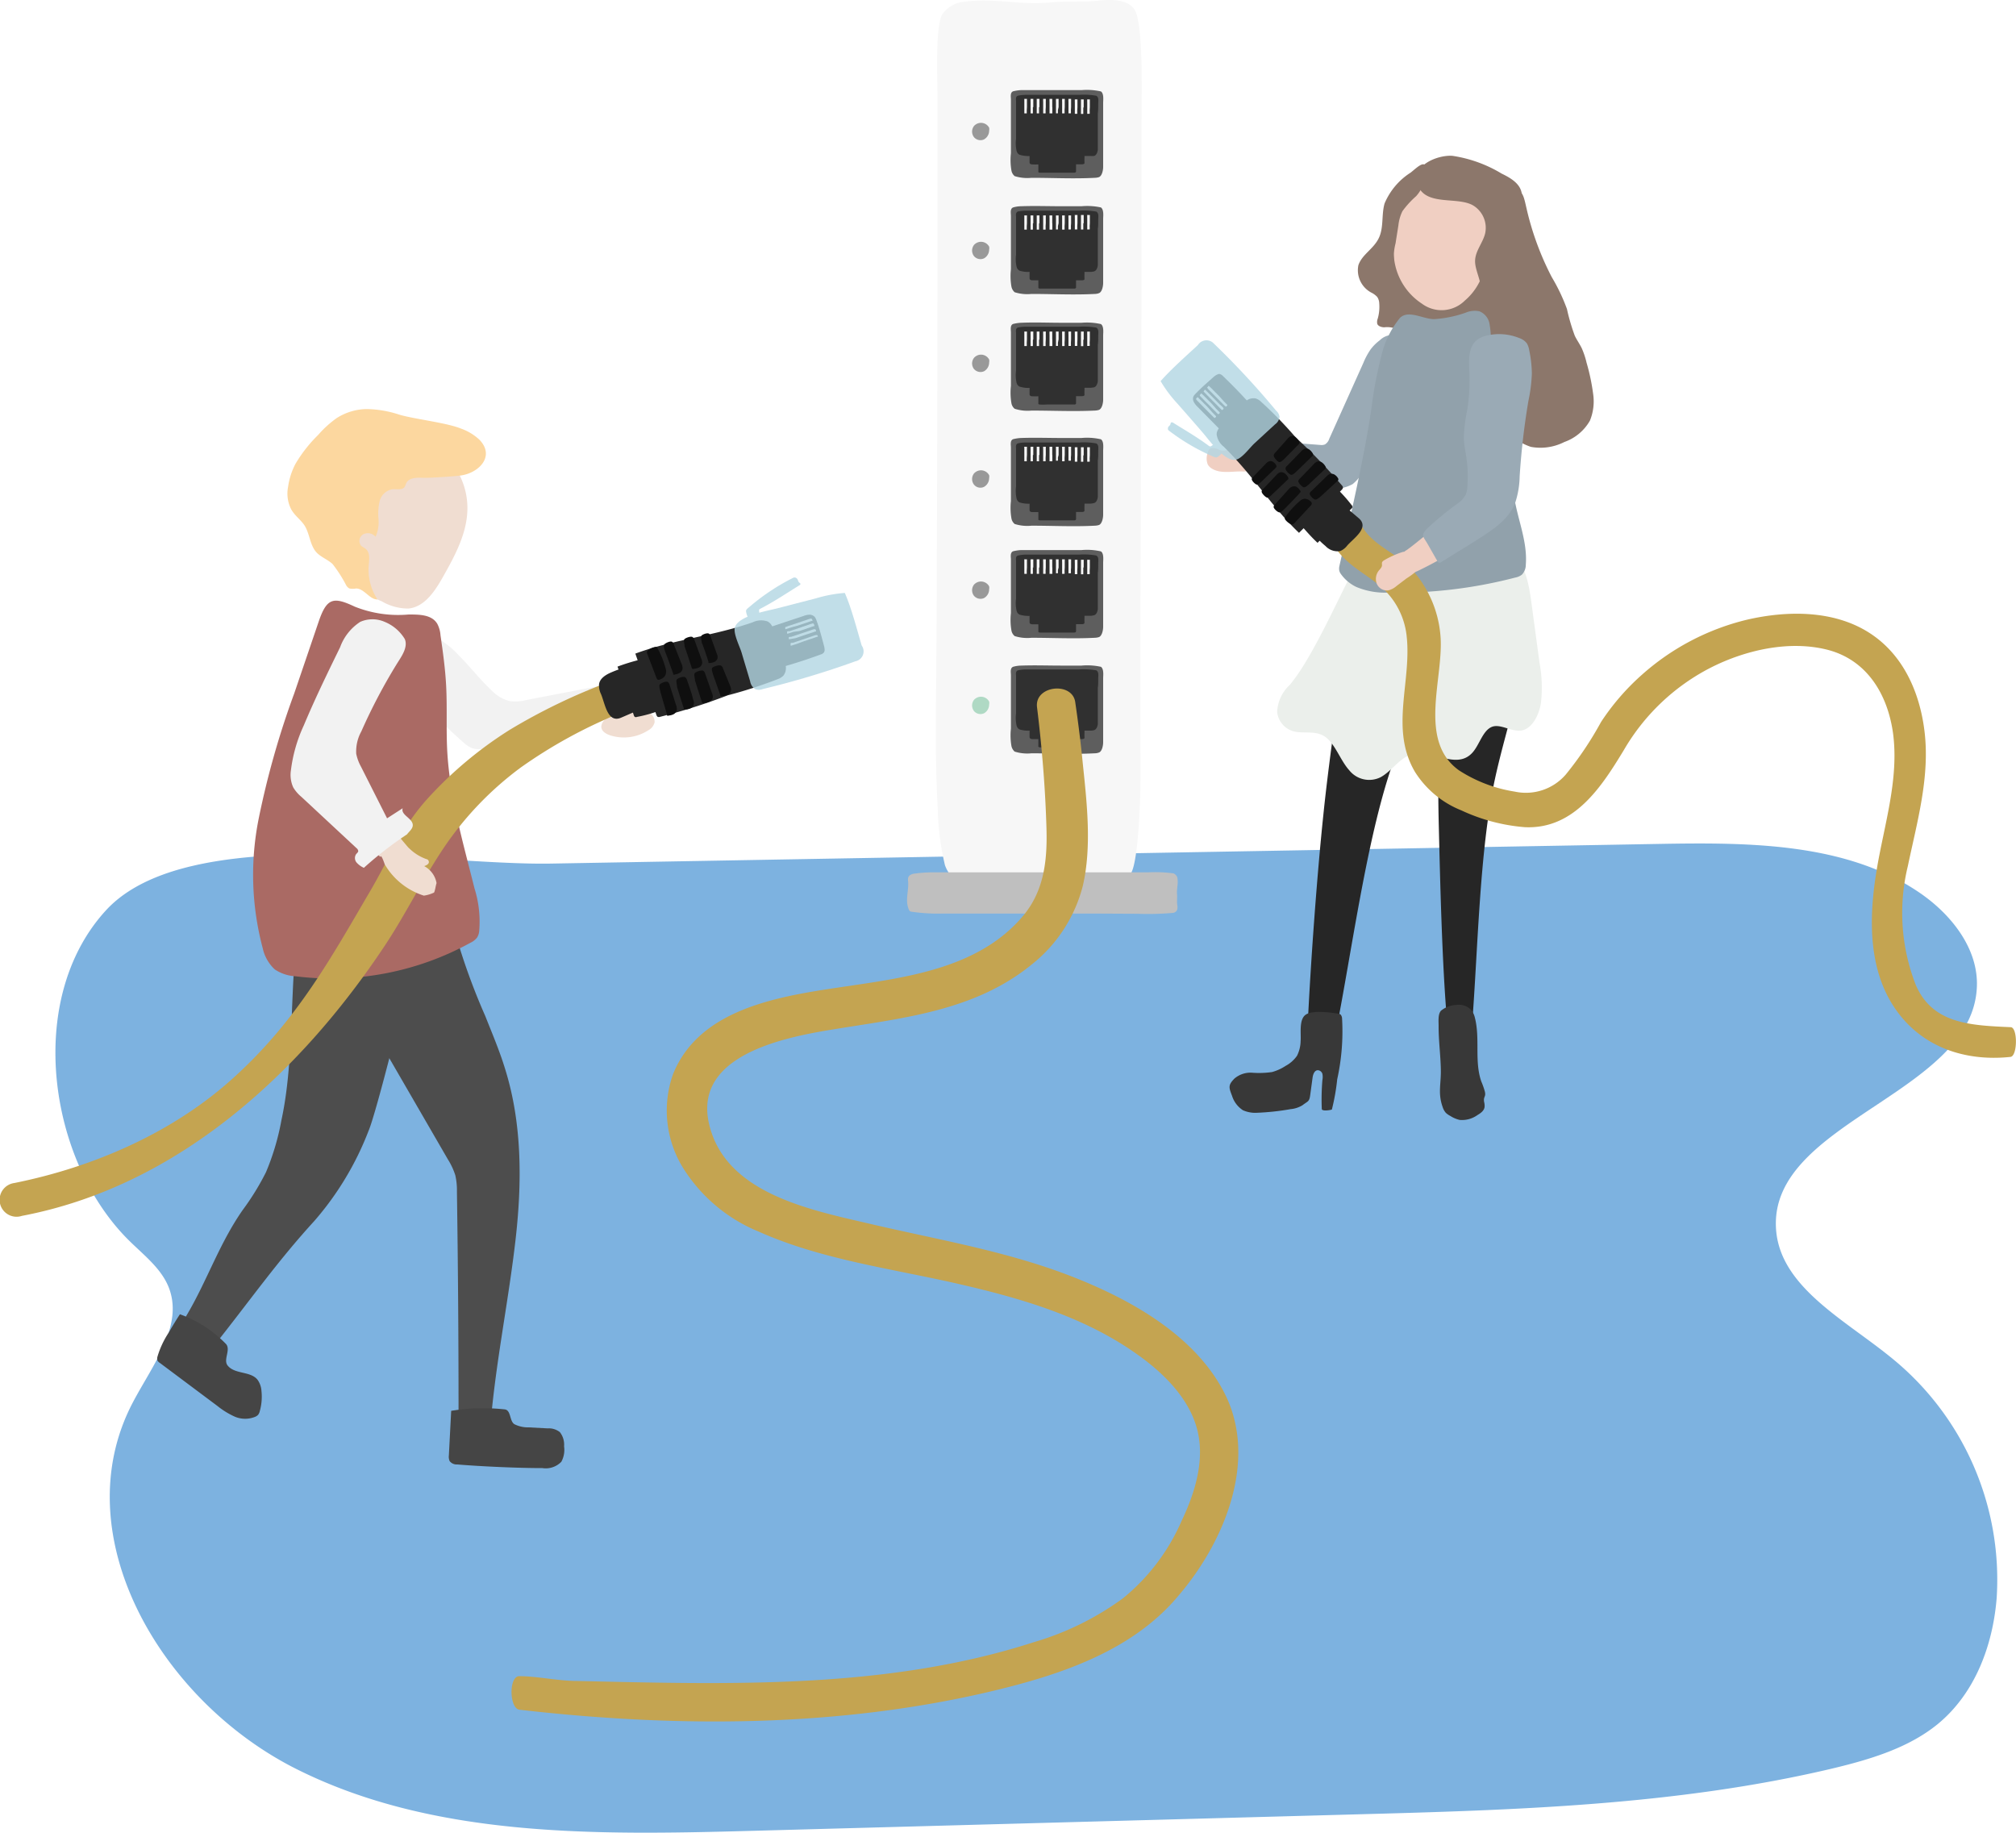 <svg xmlns="http://www.w3.org/2000/svg" viewBox="0 0 200 181.84"><defs><style>.cls-1{fill:#72acdd;opacity:0.92;}.cls-2{fill:#8c776b;}.cls-3{fill:#f0cfc2;}.cls-4{fill:#9aaab5;}.cls-5{fill:#262626;}.cls-6{fill:#383838;}.cls-7{fill:#ebefeb;}.cls-8{fill:#91a1ab;}.cls-9{fill:#f7f7f7;}.cls-10{fill:#5e5e5e;}.cls-11{fill:#303030;}.cls-12{fill:#bfbfbf;}.cls-13{fill:#f0ddd1;}.cls-14{fill:#999;}.cls-15{fill:#afd9c4;}.cls-16{fill:#c4a451;}.cls-17{fill:#4d4d4d;}.cls-18{fill:#454545;}.cls-19{fill:#f2f2f2;}.cls-20{fill:#aa6a64;}.cls-21{fill:#0f0f0f;}.cls-22{opacity:0.81;}.cls-23{fill:#b3d6e3;}.cls-24{fill:#fcd79f;}</style></defs><g id="object"><path class="cls-1" d="M635.62,551.42c8.9-.16,18.5-.13,25.76,4.77,3.24,2.18,5.93,5.6,5.79,9.37-.37,10.67-20.56,13.37-19.93,24,.33,5.74,6.72,9,11.34,12.75a28.31,28.31,0,0,1,10.55,23.95c-.38,4.63-2.11,9.37-5.79,12.43-2.92,2.41-6.75,3.55-10.5,4.45-15.49,3.67-31.6,4.13-47.56,4.56l-59.78,1.63c-15.34.42-31.48.67-45.05-6.14s-23.07-23.28-16.24-36.33c1.94-3.71,5.13-7.66,3.55-11.52-.73-1.78-2.35-3.06-3.75-4.42-8.16-7.88-10.57-24.08-2.44-32.92s32.46-4.42,44.17-4.63Z" transform="translate(-471.05 -467.7)"/><path class="cls-2" d="M625,495.2a18.58,18.58,0,0,1,1.5,3.15,19.85,19.85,0,0,0,.78,2.66c.21.44.5.83.71,1.28a8.2,8.2,0,0,1,.46,1.4,20.45,20.45,0,0,1,.65,3.09,5.05,5.05,0,0,1-.32,2.65,4.73,4.73,0,0,1-2.54,2.12,5.22,5.22,0,0,1-3.32.48,5.86,5.86,0,0,1-2.2-1.34,55.83,55.83,0,0,1-4.24-4.19,32.81,32.81,0,0,1-2.72-3.16c-.86-1.19-1.57-2.5-2.37-3.73-1.17-1.79-2.6-3.54-2.88-5.74a8.49,8.49,0,0,1,2.54-6.62,7.21,7.21,0,0,1,3.73-2.29,7.4,7.4,0,0,1,2.61.07,15.41,15.41,0,0,1,3.48,1.08c1.3.57,1.29.83,1.63,2.3A28.47,28.47,0,0,0,625,495.2Z" transform="translate(-471.05 -467.7)"/><path class="cls-3" d="M618.82,489.59a4.86,4.86,0,0,0-9.68-.37,4,4,0,0,0,.13,1.2v.3a12.85,12.85,0,0,0,.09,2.7,6.19,6.19,0,0,0,2.76,4.41,3.27,3.27,0,0,0,4.25-.31c2.14-1.82,2.43-4.68,2.39-7.38A4.87,4.87,0,0,0,618.82,489.59Z" transform="translate(-471.05 -467.7)"/><path class="cls-2" d="M611,484.82a6.71,6.71,0,0,0-2.59,3.06c-.33,1.14-.06,2.43-.6,3.49s-1.64,1.58-2,2.64a2.51,2.51,0,0,0,1.27,2.71,2,2,0,0,1,.6.44,1.21,1.21,0,0,1,.2.64,4.27,4.27,0,0,1-.15,1.51.88.88,0,0,0-.06.42c0,.3.41.44.71.44a2.46,2.46,0,0,1,.9.06,1.83,1.83,0,0,1,.48.36c.54.5,1.42.87,2,.38a1.27,1.27,0,0,0,.28-1.27,4.88,4.88,0,0,0-.65-1.21,20,20,0,0,1-1.26-2.43,5.45,5.45,0,0,1-.63-4.23c.09-.6.19-1.19.28-1.78a4.25,4.25,0,0,1,.4-1.4,9.07,9.07,0,0,1,1.36-1.49,4,4,0,0,0,1-2.34C612.63,483.28,611.69,484.27,611,484.82Z" transform="translate(-471.05 -467.7)"/><path class="cls-2" d="M617.21,488.09a2.6,2.6,0,0,1,1.18,2.75c-.22.93-.95,1.71-1,2.67s.64,2,.55,3a4.45,4.45,0,0,1-1,2,6.1,6.1,0,0,1,1.22.21,1.48,1.48,0,0,1,.4-.35c.46-.27,1.06-.2,1.54-.44,1.43-.73.56-3.21,1.73-4.32.29-.28.7-.43,1-.73a2.23,2.23,0,0,0,.07-2.4,6.44,6.44,0,0,1-.88-2.37,9.51,9.51,0,0,0,0-1.19c-.13-1-1.11-1.57-2-2a13.17,13.17,0,0,0-4.87-1.76c-1.5-.12-4.27,1-3.41,3S615.67,487.17,617.21,488.09Z" transform="translate(-471.05 -467.7)"/><path class="cls-3" d="M607.92,510.73c-.71,1.62-1.46,3.4-3,4.23a5.82,5.82,0,0,1-2.94.55,36.13,36.13,0,0,1-5.28-.58,3.76,3.76,0,0,1-2-.71,1.45,1.45,0,0,1-.26-2l7.64,0a1.52,1.52,0,0,0,.7-.12,1.6,1.6,0,0,0,.56-.67,45.51,45.51,0,0,0,2.86-6.28,9.74,9.74,0,0,1,1.12-2.4,2.63,2.63,0,0,1,2.18-1.2C613.72,501.85,608.59,509.21,607.92,510.73Z" transform="translate(-471.05 -467.7)"/><path class="cls-3" d="M593.27,512.2a.42.42,0,0,0-.27,0,1.65,1.65,0,0,0-.25.15,1,1,0,0,1-.87-.09c-.28-.11-.65-.19-.85,0a.71.71,0,0,0-.16.34,1.6,1.6,0,0,0,0,1.18,1.15,1.15,0,0,0,.43.42c.86.52,2,.24,3,.27a1.24,1.24,0,0,0,.54-.06,1.17,1.17,0,0,0,.32-1.44C594.81,512.43,593.83,512.36,593.27,512.2Z" transform="translate(-471.05 -467.7)"/><path class="cls-4" d="M596.8,515a1.06,1.06,0,0,0,.16.44.89.89,0,0,0,.63.25c1.75.22,3.5.37,5.25.46a3.82,3.82,0,0,0,2.41-.43,4.25,4.25,0,0,0,1.08-1.36l1.6-2.7a27.16,27.16,0,0,0,2.26-4.43,9.21,9.21,0,0,0,.53-4.89,2,2,0,0,0-.63-1.22,1.87,1.87,0,0,0-2.16.34,4.46,4.46,0,0,0-.92.92,7.06,7.06,0,0,0-.71,1.33l-3.38,7.52a1,1,0,0,1-.43.56.93.93,0,0,1-.47.05c-1.61-.12-3.23-.26-4.84-.35-.87-.06-.81.27-.73,1.08S596.66,514.22,596.8,515Z" transform="translate(-471.05 -467.7)"/><path class="cls-5" d="M614,531.87a51.8,51.8,0,0,0-.27,5.57c0,1.91,0,3.83,0,5.74s0,4.09.05,6.14c.14,5.75.33,14.1.84,19.83a7.35,7.35,0,0,0,2.47.18c.57-7.21.73-17.15,2.24-24.22,1.22-5.7,3.38-11.2,3.36-17a7.6,7.6,0,0,0-1.47-5.07c-.88-1-2.66-2-3.92-1.08s-1.52,2.69-1.9,3.89A31.34,31.34,0,0,0,614,531.87Z" transform="translate(-471.05 -467.7)"/><path class="cls-5" d="M605.06,526.7c-.44,1.91-.87,7.29-1.14,9.24s-.54,4-.8,6-.55,4.3-.77,6.45c-.64,6.06-1.27,14.76-1.56,20.84a9.57,9.57,0,0,0,2.86.47c1.47-7.5,2.87-17.88,5.19-25.13,1.87-5.85,4.14-11.4,4.91-17.53a8.94,8.94,0,0,0-1.12-5.42c-.68-1.15-2.16-2.36-3.43-1.58-1.11.68-1.58-.77-2.09.44A37.85,37.85,0,0,0,605.06,526.7Z" transform="translate(-471.05 -467.7)"/><path class="cls-6" d="M603.79,568.25a.68.68,0,0,1,.25.09.61.61,0,0,1,.15.37,22.14,22.14,0,0,1-.48,6.06,21.2,21.2,0,0,1-.53,3c-.22.08-1,.18-1-.06a22.88,22.88,0,0,1,.06-2.87,1.55,1.55,0,0,0,0-.61.5.5,0,0,0-.45-.36c-.35,0-.49.44-.53.78l-.23,1.69c-.09.67-.22.58-.76,1a2.71,2.71,0,0,1-1.18.39,24.63,24.63,0,0,1-3.31.36,3,3,0,0,1-1.42-.25,2.63,2.63,0,0,1-1.08-1.42c-.32-.84-.41-1.06.22-1.71a2.45,2.45,0,0,1,1.81-.59,9,9,0,0,0,1.94-.07,4.77,4.77,0,0,0,1.34-.61,3.27,3.27,0,0,0,1.13-1,3.4,3.4,0,0,0,.36-1.48c.06-.72-.19-2.14.52-2.61S603.1,568.16,603.79,568.25Z" transform="translate(-471.05 -467.7)"/><path class="cls-6" d="M615.56,567.39a1.67,1.67,0,0,1,1.5.57,2,2,0,0,1,.31.71c.53,2.07-.07,4.32.64,6.33a7.55,7.55,0,0,1,.35,1c.12.53-.16.46-.08,1a1.53,1.53,0,0,1,.05.52c-.05.37-.39.61-.71.8a2.63,2.63,0,0,1-1.76.48,2.87,2.87,0,0,1-.92-.39,2,2,0,0,1-.45-.31,1.57,1.57,0,0,1-.32-.58c-.49-1.38-.15-2.26-.18-3.73s-.23-2.89-.22-4.33c0-.44-.08-1.13.23-1.49A2.58,2.58,0,0,1,615.56,567.39Z" transform="translate(-471.05 -467.7)"/><path class="cls-7" d="M599,535.65a3.89,3.89,0,0,0-1.25,2.67,2.24,2.24,0,0,0,2,2c.91.11,1.87-.1,2.7.43,1.05.69,1.55,2.37,2.46,3.37a2.53,2.53,0,0,0,3.09.69c1-.53,1.82-1.77,2.87-2.2,2-.83,4.58,1.59,6.25-.24.69-.76,1-2.11,1.86-2.53s2,.49,3,.33,1.72-1.4,1.94-2.72a13.52,13.52,0,0,0-.14-4l-.84-6.22c-.24-1.72-.64-3.73-1.85-4.31a2.76,2.76,0,0,0-2.29.27,37.38,37.38,0,0,1-6.64,2.49c-1.38.31-2-1.8-3.38-2.05-1.56-.28-2.36-1.53-3.36.4C603.65,527.39,601.22,533,599,535.65Z" transform="translate(-471.05 -467.7)"/><path class="cls-8" d="M608.09,503a41.68,41.68,0,0,0-1,5.33c-.61,4-1.49,8-2.38,12-.26,1.18-.52,2.36-.79,3.55a1.13,1.13,0,0,0,0,.45,1,1,0,0,0,.18.35,4,4,0,0,0,1.51,1.25,7.42,7.42,0,0,0,3.14.56A46.38,46.38,0,0,0,621.36,525a1.56,1.56,0,0,0,.67-.29,1.43,1.43,0,0,0,.39-1c.18-2.31-.83-4.52-1.17-6.8-.25-1.67-.15-3.38-.37-5-.19-1.43-.62-2.81-.8-4.24-.13-1-.15-2-.34-3s-.66-2.16-.77-3.28a10.71,10.71,0,0,0-.16-1.61,1.63,1.63,0,0,0-1-1.2,2.28,2.28,0,0,0-1.36.14,11.63,11.63,0,0,1-3.12.64c-1.11,0-2.53-.95-3.39-.13A9.31,9.31,0,0,0,608.09,503Z" transform="translate(-471.05 -467.7)"/><path class="cls-9" d="M584.29,480.62c0-3,.2-9.27-.49-11.53-.56-1.86-3.46-1.34-4.25-1.28-1.43.09-2.85,0-4.28.13-3.21.31-5.78-.54-9,0a3.06,3.06,0,0,0-1.75,1.19c-.68,1.3-.47,5.82-.47,8.33,0,18.9,0,34.4-.09,53.3-.05,7.74-.17,11.81.12,17.15a26.65,26.65,0,0,0,.71,5.6c.73,2.12,2.7,1.78,3.69,1.73,4.68-.26,9.2,1.09,13.86-.24a1.32,1.32,0,0,0,.95-.74c.71-1.36.92-7.44.91-10.07-.06-20.59.09-31.24.09-50.5C584.3,489.3,584.29,486.91,584.29,480.62Z" transform="translate(-471.05 -467.7)"/><path class="cls-10" d="M580.49,489.43c0-.3.09-.92-.22-1.15a6.39,6.39,0,0,0-1.93-.12h-1.93c-1.45,0-2.62-.05-4.07,0a3,3,0,0,0-.79.12c-.31.13-.21.58-.21.83,0,1.88,0,3.43,0,5.31a6.18,6.18,0,0,0,.05,1.71,1,1,0,0,0,.32.56,4.14,4.14,0,0,0,1.67.17c2.12,0,4.16.11,6.27,0a1.22,1.22,0,0,0,.43-.08c.32-.13.41-.74.41-1,0-2,0-3.11,0-5Z" transform="translate(-471.05 -467.7)"/><path class="cls-11" d="M580,489.49c0-.21.09-.64-.19-.8a7.37,7.37,0,0,0-1.72-.09h-1.72c-1.29,0-2.33,0-3.62,0a5.13,5.13,0,0,0-.71.08c-.27.1-.19.41-.19.58,0,1.32,0,2.39,0,3.71a3.44,3.44,0,0,0,.05,1.19.6.6,0,0,0,.29.39,2.78,2.78,0,0,0,1,.12c0,.2,0,.29,0,.58,0,.12,0,.13.06.19a.36.36,0,0,0,.19.07l.62,0c0,.18,0,.28,0,.56,0,.09,0,.13,0,.19a.24.24,0,0,0,.13.07c.14,0,.5,0,.69,0,.87,0,1.71,0,2.57,0h.18c.13,0,.17-.08.17-.11,0-.23,0-.35,0-.57v-.14h.59c.19,0,.25-.08.25-.11a5.33,5.33,0,0,1,0-.57v-.16l.57,0a1.27,1.27,0,0,0,.39-.05c.28-.09.37-.52.36-.7,0-1.43,0-2.17,0-3.51C580,490.1,580,489.93,580,489.49Z" transform="translate(-471.05 -467.7)"/><path class="cls-9" d="M572.93,489.84c0-.23,0-.41,0-.64v-.13s0,0,0,0h-.2s0,0-.06,0a.11.11,0,0,0,0,0v.27c0,.33,0,.65,0,1v.07s0,.07,0,.07h.24s0,0,0,0,0-.25,0-.31Z" transform="translate(-471.05 -467.7)"/><path class="cls-9" d="M573.56,489.84v-.77s0,0,0,0h-.2s-.05,0-.07,0l0,0a2.35,2.35,0,0,0,0,.27c0,.33,0,.65,0,1v.07s0,.07,0,.07h.23s0,0,0,0v-.61Z" transform="translate(-471.05 -467.7)"/><path class="cls-9" d="M574.17,489.84v-.77s0,0,0,0h-.2s-.05,0-.07,0l0,0v.27c0,.33,0,.65,0,1v.07s0,.07,0,.07h.23s0,0,0,0v-.61Z" transform="translate(-471.05 -467.7)"/><path class="cls-9" d="M574.8,489.84v-.64a.57.57,0,0,0,0-.13s0,0,0,0h-.2s0,0-.06,0a.06.06,0,0,0,0,0,2.35,2.35,0,0,0,0,.27v1s0,.05,0,.07,0,.07,0,.07h.24s0,0,0,0a3,3,0,0,0,0-.31Z" transform="translate(-471.05 -467.7)"/><path class="cls-9" d="M575.44,489.84v-.77s0,0,0,0h-.2s-.05,0-.07,0,0,0,0,0a2.35,2.35,0,0,0,0,.27c0,.33,0,.65,0,1v.07s0,.07,0,.07h.23s0,0,.05,0v-.61Z" transform="translate(-471.05 -467.7)"/><path class="cls-9" d="M576.07,489.84v-.64s0-.1,0-.13,0,0,0,0h-.2s0,0-.06,0a.06.06,0,0,0,0,0,2.35,2.35,0,0,0,0,.27v1.05s0,.07,0,.07H576s0,0,0,0a3,3,0,0,0,0-.31Z" transform="translate(-471.05 -467.7)"/><path class="cls-9" d="M576.68,489.84v-.64a.57.57,0,0,0,0-.13s0,0,0,0h-.2s0,0-.06,0a.06.06,0,0,0,0,0,2.35,2.35,0,0,0,0,.27v1a.15.15,0,0,0,0,.07s0,.07,0,.07h.24s0,0,0,0a3,3,0,0,0,0-.31Z" transform="translate(-471.05 -467.7)"/><path class="cls-9" d="M577.31,489.84c0-.23,0-.41,0-.64,0,0,0-.1,0-.13s0,0,0,0h-.2s0,0-.06,0a.06.06,0,0,0,0,0,2.35,2.35,0,0,0,0,.27v1.05s0,.07,0,.07h.24s0,0,0,0a3,3,0,0,0,0-.31Z" transform="translate(-471.05 -467.7)"/><path class="cls-9" d="M577.94,489.84c0-.23,0-.41,0-.64,0,0,0-.1,0-.12s0-.05,0-.05h-.2s0,0-.06,0,0,0,0,.05a2.09,2.09,0,0,0,0,.26v1.05s0,.07,0,.07h.24s0,0,0,0a2.91,2.91,0,0,0,0-.3Z" transform="translate(-471.05 -467.7)"/><path class="cls-9" d="M578.56,489.84v-.76c0-.05,0-.05,0-.05h-.2s-.05,0-.07,0l0,.05v.26c0,.33,0,.65,0,1v.06s0,.07,0,.07h.23s0,0,0,0v-.61Z" transform="translate(-471.05 -467.7)"/><path class="cls-9" d="M579.17,489.84c0-.23,0-.41,0-.64v-.12c0-.05,0-.05,0-.05h-.2s0,0-.06,0,0,0,0,.05a2.09,2.09,0,0,0,0,.26v1.05s0,.07,0,.07h.24s0,0,0,0a1.5,1.5,0,0,0,0-.3Z" transform="translate(-471.05 -467.7)"/><path class="cls-10" d="M580.49,477.92c0-.3.09-.93-.22-1.15a6.38,6.38,0,0,0-1.93-.13h-1.93c-1.45,0-2.62,0-4.07,0a4.07,4.07,0,0,0-.79.12c-.31.13-.21.58-.21.83,0,1.89,0,3.43,0,5.32a6.11,6.11,0,0,0,.05,1.7.94.94,0,0,0,.32.56,4.14,4.14,0,0,0,1.67.17c2.12,0,4.16.11,6.27,0a1.49,1.49,0,0,0,.43-.07c.32-.14.41-.74.41-1,0-2.05,0-3.11,0-5Z" transform="translate(-471.05 -467.7)"/><path class="cls-11" d="M580,478c0-.21.09-.65-.19-.8a6.86,6.86,0,0,0-1.72-.09h-1.72c-1.29,0-2.33,0-3.62,0a4,4,0,0,0-.71.08c-.27.09-.19.4-.19.58,0,1.31,0,2.39,0,3.7a3.44,3.44,0,0,0,.05,1.19.58.58,0,0,0,.29.39,3,3,0,0,0,1,.13c0,.2,0,.29,0,.58,0,.11,0,.13.06.19a.3.3,0,0,0,.19.06,5.27,5.27,0,0,0,.62,0c0,.19,0,.28,0,.56,0,.09,0,.14,0,.2a.19.19,0,0,0,.13.06c.14,0,.5,0,.69,0h2.75c.13,0,.17-.09.17-.11,0-.24,0-.36,0-.57V484h.59c.19,0,.25-.08.25-.11a5.15,5.15,0,0,1,0-.57v-.15h0l.57,0a2.44,2.44,0,0,0,.39,0c.28-.1.37-.52.36-.7,0-1.44,0-2.18,0-3.51C580,478.58,580,478.42,580,478Z" transform="translate(-471.05 -467.7)"/><path class="cls-9" d="M572.93,478.32c0-.22,0-.41,0-.64v-.12c0-.05,0-.05,0-.05h-.2s0,0-.06,0a.11.11,0,0,0,0,.05v.26c0,.33,0,.66,0,1v.06c0,.06,0,.07,0,.07h.24s0,0,0,0,0-.25,0-.3Z" transform="translate(-471.05 -467.7)"/><path class="cls-9" d="M573.56,478.32v-.76c0-.05,0-.05,0-.05h-.2s-.05,0-.07,0,0,0,0,.05a2.09,2.09,0,0,0,0,.26c0,.33,0,.66,0,1v.06c0,.06,0,.07,0,.07h.23s0,0,0,0v-.61Z" transform="translate(-471.05 -467.7)"/><path class="cls-9" d="M574.17,478.32v-.76c0-.05,0-.05,0-.05h-.2s-.05,0-.07,0,0,0,0,.05v.26c0,.33,0,.66,0,1v.06c0,.06,0,.07,0,.07h.23s0,0,0,0v-.61Z" transform="translate(-471.05 -467.7)"/><path class="cls-9" d="M574.8,478.32v-.64a.49.49,0,0,0,0-.12c0-.05,0-.05,0-.05h-.2s0,0-.06,0a.06.06,0,0,0,0,.05,2.09,2.09,0,0,0,0,.26v1s0,0,0,.06,0,.07,0,.07h.24s0,0,0,0a2.91,2.91,0,0,0,0-.3Z" transform="translate(-471.05 -467.7)"/><path class="cls-9" d="M575.44,478.32v-.76c0-.05,0-.05,0-.05h-.2s-.05,0-.07,0,0,0,0,.05a2.09,2.09,0,0,0,0,.26c0,.33,0,.66,0,1v.06c0,.06,0,.07,0,.07h.23s0,0,.05,0v-.61Z" transform="translate(-471.05 -467.7)"/><path class="cls-9" d="M576.07,478.32v-.64s0-.1,0-.12,0-.05,0-.05h-.2s0,0-.06,0a.06.06,0,0,0,0,.05,2.09,2.09,0,0,0,0,.26v1.05c0,.06,0,.07,0,.07H576s0,0,0,0a2.91,2.91,0,0,0,0-.3Z" transform="translate(-471.05 -467.7)"/><path class="cls-9" d="M576.68,478.32v-.64a.49.49,0,0,0,0-.12c0-.05,0-.05,0-.05h-.2s0,0-.06,0a.06.06,0,0,0,0,.05,2.09,2.09,0,0,0,0,.26v1a.13.13,0,0,0,0,.06c0,.06,0,.07,0,.07h.24s0,0,0,0a2.91,2.91,0,0,0,0-.3Z" transform="translate(-471.05 -467.7)"/><path class="cls-9" d="M577.31,478.32c0-.22,0-.41,0-.64,0,0,0-.1,0-.12s0-.05,0-.05h-.2s0,0-.06,0a.06.06,0,0,0,0,.05,2.09,2.09,0,0,0,0,.26v1.05c0,.06,0,.07,0,.07h.24s0,0,0,0a2.91,2.91,0,0,0,0-.3Z" transform="translate(-471.05 -467.7)"/><path class="cls-9" d="M577.94,478.33c0-.23,0-.41,0-.64,0,0,0-.1,0-.13s0,0,0,0h-.2s0,0-.06,0a.06.06,0,0,0,0,.05,2.09,2.09,0,0,0,0,.26v1.06c0,.05,0,.06,0,.06h.24s0,0,0,0a2.81,2.81,0,0,0,0-.3Z" transform="translate(-471.05 -467.7)"/><path class="cls-9" d="M578.56,478.33v-.77c0-.05,0,0,0,0h-.2s-.05,0-.07,0,0,0,0,.05v.26c0,.34,0,.66,0,1v.07c0,.05,0,.06,0,.06h.23s0,0,0,0v-.6Z" transform="translate(-471.05 -467.7)"/><path class="cls-9" d="M579.17,478.33c0-.23,0-.41,0-.64v-.13c0-.05,0,0,0,0h-.2s0,0-.06,0a.06.06,0,0,0,0,.05,2.09,2.09,0,0,0,0,.26v1.06c0,.05,0,.06,0,.06h.24s0,0,0,0a1.5,1.5,0,0,0,0-.3Z" transform="translate(-471.05 -467.7)"/><path class="cls-10" d="M580.49,501c0-.3.09-.92-.22-1.15a6.38,6.38,0,0,0-1.93-.13c-.64,0-1.29,0-1.93,0-1.45,0-2.62-.06-4.07,0a4.07,4.07,0,0,0-.79.12c-.31.13-.21.58-.21.83,0,1.89,0,3.43,0,5.32a6.2,6.2,0,0,0,.05,1.71.92.92,0,0,0,.32.55,4.14,4.14,0,0,0,1.67.18c2.12,0,4.16.1,6.27,0a1.49,1.49,0,0,0,.43-.07c.32-.14.41-.74.41-1,0-2.06,0-3.12,0-5Z" transform="translate(-471.05 -467.7)"/><path class="cls-11" d="M580,501c0-.21.09-.64-.19-.8a7.37,7.37,0,0,0-1.72-.09h-1.72c-1.29,0-2.33,0-3.62,0a4,4,0,0,0-.71.08c-.27.09-.19.4-.19.58,0,1.31,0,2.39,0,3.7a3.51,3.51,0,0,0,.05,1.2.58.58,0,0,0,.29.38,2.75,2.75,0,0,0,1,.13c0,.2,0,.29,0,.58,0,.11,0,.13.06.19a.3.3,0,0,0,.19.06,5.27,5.27,0,0,0,.62,0c0,.19,0,.29,0,.57,0,.08,0,.13,0,.19a.19.19,0,0,0,.13.06,5,5,0,0,0,.69,0h2.75c.13,0,.17-.08.17-.11,0-.23,0-.35,0-.57v-.15h.59c.19,0,.25-.08.25-.11a5.33,5.33,0,0,1,0-.57v-.15h0l.57,0a2.44,2.44,0,0,0,.39-.05c.28-.1.37-.52.36-.7,0-1.43,0-2.17,0-3.51C580,501.61,580,501.45,580,501Z" transform="translate(-471.05 -467.7)"/><path class="cls-9" d="M572.93,501.36c0-.23,0-.42,0-.64v-.13s0,0,0,0h-.2s0,0-.06,0a.11.11,0,0,0,0,.05v.26c0,.34,0,.66,0,1v.07c0,.05,0,.06,0,.06h.24s0,0,0,0a3,3,0,0,0,0-.3Z" transform="translate(-471.05 -467.7)"/><path class="cls-9" d="M573.56,501.36v-.77s0,0,0,0h-.2s-.05,0-.07,0l0,.05a2.09,2.09,0,0,0,0,.26c0,.34,0,.66,0,1v.07c0,.05,0,.06,0,.06h.23s0,0,0,0v-.6Z" transform="translate(-471.05 -467.7)"/><path class="cls-9" d="M574.17,501.36v-.77s0,0,0,0h-.2s-.05,0-.07,0l0,.05v.26c0,.34,0,.66,0,1v.07c0,.05,0,.06,0,.06h.23s0,0,0,0v-.6Z" transform="translate(-471.05 -467.7)"/><path class="cls-9" d="M574.8,501.36v-.64a.53.53,0,0,0,0-.13s0,0,0,0h-.2s0,0-.06,0a.06.06,0,0,0,0,.05,2.09,2.09,0,0,0,0,.26v1s0,.05,0,.07,0,.06,0,.06h.24s0,0,0,0a2.81,2.81,0,0,0,0-.3Z" transform="translate(-471.05 -467.7)"/><path class="cls-9" d="M575.44,501.36v-.77s0,0,0,0h-.2s-.05,0-.07,0,0,0,0,.05a2.09,2.09,0,0,0,0,.26c0,.34,0,.66,0,1v.07c0,.05,0,.06,0,.06h.23s0,0,.05,0v-.6Z" transform="translate(-471.05 -467.7)"/><path class="cls-9" d="M576.07,501.36v-.64s0-.11,0-.13,0,0,0,0h-.2s0,0-.06,0a.06.06,0,0,0,0,.05,2.09,2.09,0,0,0,0,.26v1.06c0,.05,0,.06,0,.06H576s0,0,0,0a2.81,2.81,0,0,0,0-.3Z" transform="translate(-471.05 -467.7)"/><path class="cls-9" d="M576.68,501.36v-.64a.53.53,0,0,0,0-.13s0,0,0,0h-.2s0,0-.06,0a.06.06,0,0,0,0,.05,2.09,2.09,0,0,0,0,.26v1a.17.17,0,0,0,0,.07c0,.05,0,.06,0,.06h.24s0,0,0,0a2.81,2.81,0,0,0,0-.3Z" transform="translate(-471.05 -467.7)"/><path class="cls-9" d="M577.31,501.36c0-.23,0-.42,0-.64,0,0,0-.11,0-.13s0,0,0,0h-.2s0,0-.06,0a.06.06,0,0,0,0,.05,2.09,2.09,0,0,0,0,.26v1.06c0,.05,0,.06,0,.06h.24s0,0,0,0a2.81,2.81,0,0,0,0-.3Z" transform="translate(-471.05 -467.7)"/><path class="cls-9" d="M577.94,501.36c0-.23,0-.41,0-.64,0,0,0-.1,0-.13s0,0,0,0h-.2s0,0-.06,0a.06.06,0,0,0,0,.05,2.35,2.35,0,0,0,0,.27v1.05c0,.05,0,.06,0,.06h.24s0,0,0,0a2.81,2.81,0,0,0,0-.3Z" transform="translate(-471.05 -467.7)"/><path class="cls-9" d="M578.56,501.36v-.77s0,0,0,0h-.2s-.05,0-.07,0l0,.05v.27c0,.33,0,.65,0,1v.07c0,.05,0,.06,0,.06h.23s0,0,0,0v-.6Z" transform="translate(-471.05 -467.7)"/><path class="cls-9" d="M579.17,501.36c0-.23,0-.41,0-.64v-.13s0,0,0,0h-.2s0,0-.06,0a.06.06,0,0,0,0,.05,2.35,2.35,0,0,0,0,.27v1.05c0,.05,0,.06,0,.06h.24s0,0,0,0a1.5,1.5,0,0,0,0-.3Z" transform="translate(-471.05 -467.7)"/><path class="cls-10" d="M580.49,512.43c0-.31.09-.93-.22-1.15a6.08,6.08,0,0,0-1.93-.13h-1.93c-1.45,0-2.62-.05-4.07,0a4.07,4.07,0,0,0-.79.12c-.31.13-.21.58-.21.83,0,1.88,0,3.43,0,5.31a6.16,6.16,0,0,0,.05,1.71.94.94,0,0,0,.32.56,4.14,4.14,0,0,0,1.67.17c2.12,0,4.16.11,6.27,0a1.49,1.49,0,0,0,.43-.07c.32-.14.41-.75.41-1,0-2,0-3.11,0-5Z" transform="translate(-471.05 -467.7)"/><path class="cls-11" d="M580,512.49c0-.21.09-.65-.19-.8a6.86,6.86,0,0,0-1.72-.09h-1.72c-1.29,0-2.33,0-3.62,0a3.22,3.22,0,0,0-.71.08c-.27.09-.19.4-.19.58,0,1.31,0,2.39,0,3.7a3.44,3.44,0,0,0,.05,1.19.58.58,0,0,0,.29.39,3,3,0,0,0,1,.13c0,.2,0,.29,0,.57,0,.12,0,.14.06.2a.3.3,0,0,0,.19.06l.62,0c0,.18,0,.28,0,.56,0,.09,0,.14,0,.2a.19.19,0,0,0,.13.06c.14,0,.5,0,.69,0h2.75c.13,0,.17-.09.17-.12,0-.23,0-.35,0-.56v-.15h.59c.19,0,.25-.09.25-.12a5.06,5.06,0,0,1,0-.56v-.15h0l.57,0a1.67,1.67,0,0,0,.39-.06c.28-.09.37-.51.36-.7,0-1.43,0-2.17,0-3.51C580,513.09,580,512.92,580,512.49Z" transform="translate(-471.05 -467.7)"/><path class="cls-9" d="M572.93,512.83c0-.23,0-.41,0-.64v-.12c0-.05,0-.05,0-.05h-.2s0,0-.06,0,0,0,0,.05v.26c0,.33,0,.65,0,1v.06c0,.05,0,.07,0,.07h.24s0,0,0,0,0-.25,0-.3Z" transform="translate(-471.05 -467.7)"/><path class="cls-9" d="M573.56,512.83v-.76c0-.05,0-.05,0-.05h-.2s-.05,0-.07,0l0,.05a2.09,2.09,0,0,0,0,.26c0,.33,0,.65,0,1v.06c0,.05,0,.07,0,.07h.23s0,0,0,0v-.61Z" transform="translate(-471.05 -467.7)"/><path class="cls-9" d="M574.17,512.83v-.76c0-.05,0-.05,0-.05h-.2s-.05,0-.07,0l0,.05v.26c0,.33,0,.65,0,1v.06c0,.05,0,.07,0,.07h.23s0,0,0,0v-.61Z" transform="translate(-471.05 -467.7)"/><path class="cls-9" d="M574.8,512.83v-.64a.49.49,0,0,0,0-.12c0-.05,0-.05,0-.05h-.2s0,0-.06,0,0,0,0,.05a2.09,2.09,0,0,0,0,.26v1s0,0,0,.06,0,.07,0,.07h.24s0,0,0,0a2.91,2.91,0,0,0,0-.3Z" transform="translate(-471.05 -467.7)"/><path class="cls-9" d="M575.44,512.83v-.76c0-.05,0-.05,0-.05h-.2s-.05,0-.07,0,0,0,0,.05a2.09,2.09,0,0,0,0,.26c0,.33,0,.65,0,1v.06c0,.05,0,.07,0,.07h.23s0,0,.05,0v-.61Z" transform="translate(-471.05 -467.7)"/><path class="cls-9" d="M576.07,512.83v-.64s0-.1,0-.12,0-.05,0-.05h-.2s0,0-.06,0,0,0,0,.05a2.09,2.09,0,0,0,0,.26v1c0,.05,0,.07,0,.07H576s0,0,0,0a2.91,2.91,0,0,0,0-.3Z" transform="translate(-471.05 -467.7)"/><path class="cls-9" d="M576.68,512.83v-.64a.49.49,0,0,0,0-.12c0-.05,0-.05,0-.05h-.2s0,0-.06,0,0,0,0,.05a2.09,2.09,0,0,0,0,.26v1a.13.13,0,0,0,0,.06c0,.05,0,.07,0,.07h.24s0,0,0,0a2.91,2.91,0,0,0,0-.3Z" transform="translate(-471.05 -467.7)"/><path class="cls-9" d="M577.31,512.83c0-.23,0-.41,0-.64,0,0,0-.1,0-.12s0-.05,0-.05h-.2s0,0-.06,0,0,0,0,.05a2.09,2.09,0,0,0,0,.26v1c0,.05,0,.07,0,.07h.24s0,0,0,0a2.91,2.91,0,0,0,0-.3Z" transform="translate(-471.05 -467.7)"/><path class="cls-9" d="M577.94,512.84c0-.23,0-.42,0-.64,0,0,0-.11,0-.13s0,0,0,0h-.2s0,0-.06,0a.06.06,0,0,0,0,.05,2.09,2.09,0,0,0,0,.26v1.06c0,.05,0,.06,0,.06h.24s0,0,0,0a2.81,2.81,0,0,0,0-.3Z" transform="translate(-471.05 -467.7)"/><path class="cls-9" d="M578.56,512.84v-.77c0-.05,0,0,0,0h-.2s-.05,0-.07,0l0,.05v.26c0,.34,0,.66,0,1v.07c0,.05,0,.06,0,.06h.23s0,0,0,0v-.6Z" transform="translate(-471.05 -467.7)"/><path class="cls-9" d="M579.17,512.84c0-.23,0-.42,0-.64v-.13c0-.05,0,0,0,0h-.2s0,0-.06,0a.06.06,0,0,0,0,.05,2.09,2.09,0,0,0,0,.26v1.06c0,.05,0,.06,0,.06h.24s0,0,0,0a1.5,1.5,0,0,0,0-.3Z" transform="translate(-471.05 -467.7)"/><path class="cls-10" d="M580.49,523.55c0-.31.09-.93-.22-1.15a6.08,6.08,0,0,0-1.93-.13h-1.93c-1.45,0-2.62,0-4.07,0a4.07,4.07,0,0,0-.79.12c-.31.13-.21.58-.21.83,0,1.88,0,3.43,0,5.31a6.16,6.16,0,0,0,.05,1.71.94.94,0,0,0,.32.56,4.14,4.14,0,0,0,1.67.17c2.12,0,4.16.11,6.27,0a1.49,1.49,0,0,0,.43-.07c.32-.14.41-.75.41-1,0-2,0-3.11,0-5Z" transform="translate(-471.05 -467.7)"/><path class="cls-11" d="M580,523.61c0-.21.09-.65-.19-.8a6.86,6.86,0,0,0-1.72-.09h-1.72c-1.29,0-2.33,0-3.62,0a3.93,3.93,0,0,0-.71.09c-.27.09-.19.4-.19.58,0,1.31,0,2.39,0,3.7a3.44,3.44,0,0,0,.05,1.19.58.58,0,0,0,.29.39,3,3,0,0,0,1,.13c0,.2,0,.29,0,.57,0,.12,0,.14.06.2a.3.3,0,0,0,.19.06l.62,0c0,.18,0,.28,0,.56,0,.09,0,.14,0,.2a.26.26,0,0,0,.13.06c.14,0,.5,0,.69,0h2.75c.13,0,.17-.09.17-.12,0-.23,0-.35,0-.56v-.15h.59c.19,0,.25-.09.25-.12a5.06,5.06,0,0,1,0-.56v-.15h0l.57,0a1.67,1.67,0,0,0,.39-.06c.28-.09.37-.51.36-.7,0-1.43,0-2.17,0-3.51C580,524.21,580,524,580,523.61Z" transform="translate(-471.05 -467.7)"/><path class="cls-9" d="M572.93,524c0-.23,0-.41,0-.64v-.12c0-.05,0-.05,0-.05h-.2s0,0-.06,0,0,0,0,.05v.26c0,.33,0,.65,0,1v.06c0,.05,0,.07,0,.07h.24s0,0,0,0,0-.25,0-.3Z" transform="translate(-471.05 -467.7)"/><path class="cls-9" d="M573.56,524v-.76c0-.05,0-.05,0-.05h-.2s-.05,0-.07,0l0,.05a2.09,2.09,0,0,0,0,.26c0,.33,0,.65,0,1v.06c0,.05,0,.07,0,.07h.23s0,0,0,0V524Z" transform="translate(-471.05 -467.7)"/><path class="cls-9" d="M574.17,524v-.76c0-.05,0-.05,0-.05h-.2s-.05,0-.07,0l0,.05v.26c0,.33,0,.65,0,1v.06c0,.05,0,.07,0,.07h.23s0,0,0,0V524Z" transform="translate(-471.05 -467.7)"/><path class="cls-9" d="M574.8,524v-.64a.49.49,0,0,0,0-.12c0-.05,0-.05,0-.05h-.2s0,0-.06,0,0,0,0,.05a2.09,2.09,0,0,0,0,.26v1s0,0,0,.06,0,.07,0,.07h.24s0,0,0,0a2.91,2.91,0,0,0,0-.3Z" transform="translate(-471.05 -467.7)"/><path class="cls-9" d="M575.44,524v-.76c0-.05,0-.05,0-.05h-.2s-.05,0-.07,0,0,0,0,.05a2.09,2.09,0,0,0,0,.26c0,.33,0,.65,0,1v.06c0,.05,0,.07,0,.07h.23s0,0,.05,0V524Z" transform="translate(-471.05 -467.7)"/><path class="cls-9" d="M576.07,524v-.64s0-.1,0-.12,0-.05,0-.05h-.2s0,0-.06,0,0,0,0,.05a2.09,2.09,0,0,0,0,.26v1c0,.05,0,.07,0,.07H576s0,0,0,0a2.91,2.91,0,0,0,0-.3Z" transform="translate(-471.05 -467.7)"/><path class="cls-9" d="M576.68,524v-.64a.49.49,0,0,0,0-.12c0-.05,0-.05,0-.05h-.2s0,0-.06,0,0,0,0,.05a2.09,2.09,0,0,0,0,.26v1a.13.13,0,0,0,0,.06c0,.05,0,.07,0,.07h.24s0,0,0,0a2.91,2.91,0,0,0,0-.3Z" transform="translate(-471.05 -467.7)"/><path class="cls-9" d="M577.31,524c0-.23,0-.41,0-.64,0,0,0-.1,0-.12s0-.05,0-.05h-.2s0,0-.06,0,0,0,0,.05a2.09,2.09,0,0,0,0,.26v1c0,.05,0,.07,0,.07h.24s0,0,0,0a2.91,2.91,0,0,0,0-.3Z" transform="translate(-471.05 -467.7)"/><path class="cls-9" d="M577.94,524c0-.23,0-.42,0-.64,0,0,0-.11,0-.13s0,0,0,0h-.2s0,0-.06,0a.06.06,0,0,0,0,.05,2.09,2.09,0,0,0,0,.26v1.06c0,.05,0,.06,0,.06h.24s0,0,0,0a2.81,2.81,0,0,0,0-.3Z" transform="translate(-471.05 -467.7)"/><path class="cls-9" d="M578.56,524v-.77c0-.05,0,0,0,0h-.2s-.05,0-.07,0l0,.05v.26c0,.34,0,.66,0,1v.07c0,.05,0,.06,0,.06h.23s0,0,0,0V524Z" transform="translate(-471.05 -467.7)"/><path class="cls-9" d="M579.17,524c0-.23,0-.42,0-.64v-.13c0-.05,0,0,0,0h-.2s0,0-.06,0a.06.06,0,0,0,0,.05,2.09,2.09,0,0,0,0,.26v1.06c0,.05,0,.06,0,.06h.24s0,0,0,0a1.5,1.5,0,0,0,0-.3Z" transform="translate(-471.05 -467.7)"/><path class="cls-10" d="M580.49,535c0-.3.09-.92-.22-1.15a6.39,6.39,0,0,0-1.93-.12h-1.93c-1.45,0-2.62-.05-4.07,0a3,3,0,0,0-.79.12c-.31.13-.21.58-.21.83,0,1.88,0,3.43,0,5.31a6.18,6.18,0,0,0,.05,1.71,1,1,0,0,0,.32.56,4.14,4.14,0,0,0,1.67.17c2.12,0,4.16.11,6.27,0a1.22,1.22,0,0,0,.43-.08c.32-.13.41-.74.41-1,0-2.05,0-3.11,0-5Z" transform="translate(-471.05 -467.7)"/><path class="cls-11" d="M580,535c0-.21.09-.64-.19-.8a7.37,7.37,0,0,0-1.72-.09h-1.72c-1.29,0-2.33,0-3.62,0a3.93,3.93,0,0,0-.71.09c-.27.09-.19.4-.19.57,0,1.32,0,2.39,0,3.71a3.44,3.44,0,0,0,.05,1.19.6.6,0,0,0,.29.39,2.78,2.78,0,0,0,1,.12c0,.2,0,.29,0,.58,0,.12,0,.13.06.19a.36.36,0,0,0,.19.07l.62,0c0,.18,0,.28,0,.56,0,.09,0,.13,0,.19a.24.24,0,0,0,.13.07c.14,0,.5,0,.69,0,.87,0,1.71,0,2.57,0h.18c.13,0,.17-.08.17-.11,0-.23,0-.35,0-.57v-.14h.59c.19,0,.25-.08.25-.11a5.33,5.33,0,0,1,0-.57v-.16l.57,0a1.27,1.27,0,0,0,.39-.05c.28-.09.37-.52.36-.7,0-1.43,0-2.17,0-3.51C580,535.65,580,535.48,580,535Z" transform="translate(-471.05 -467.7)"/><path class="cls-12" d="M583.92,558.35a28.3,28.3,0,0,0,3.52-.09c.57-.12.41-.71.39-.87s0-.58,0-.87c-.09-.65.17-1.17,0-1.82a.67.67,0,0,0-.37-.36,13.77,13.77,0,0,0-2.54-.1c-5.78,0-10.52,0-16.3,0-2.36,0-3.6,0-5.24,0a13.26,13.26,0,0,0-1.71.14c-.65.15-.54.55-.53.76.08,1-.33,1.86.08,2.81a.29.29,0,0,0,.22.19,18.22,18.22,0,0,0,3.08.19c6.29,0,9.55,0,15.44,0Z" transform="translate(-471.05 -467.7)"/><path class="cls-13" d="M535.36,540.15a1.24,1.24,0,0,0,.63-.79,1,1,0,0,0-.51-.93,2.3,2.3,0,0,0-1.1-.24,8.08,8.08,0,0,0-2.08.21c-1.24.28-2.47,1.63-.74,2.24A4.47,4.47,0,0,0,535.36,540.15Z" transform="translate(-471.05 -467.7)"/><path class="cls-14" d="M567.82,480.07a.66.66,0,0,0-.21.23.91.91,0,0,0,.06,1,.84.84,0,0,0,1,.23,1,1,0,0,0,.51-.87.71.71,0,0,0,0-.29A.92.92,0,0,0,567.82,480.07Z" transform="translate(-471.05 -467.7)"/><path class="cls-14" d="M567.82,491.87a.66.66,0,0,0-.21.23.91.91,0,0,0,.06,1,.84.84,0,0,0,1,.23,1,1,0,0,0,.51-.87.71.71,0,0,0,0-.29A.92.92,0,0,0,567.82,491.87Z" transform="translate(-471.05 -467.7)"/><path class="cls-14" d="M567.82,503.07a.66.66,0,0,0-.21.23.91.91,0,0,0,.06,1,.85.85,0,0,0,1,.23,1,1,0,0,0,.51-.88.69.69,0,0,0,0-.28A.91.91,0,0,0,567.82,503.07Z" transform="translate(-471.05 -467.7)"/><path class="cls-14" d="M567.82,514.54a.66.66,0,0,0-.21.23.91.91,0,0,0,.06,1,.82.82,0,0,0,1,.23,1,1,0,0,0,.51-.87.71.71,0,0,0,0-.29A.92.92,0,0,0,567.82,514.54Z" transform="translate(-471.05 -467.7)"/><path class="cls-14" d="M567.82,525.57a.66.66,0,0,0-.21.23.91.91,0,0,0,.06,1,.85.85,0,0,0,1,.23,1,1,0,0,0,.51-.88.69.69,0,0,0,0-.28A.92.92,0,0,0,567.82,525.57Z" transform="translate(-471.05 -467.7)"/><path class="cls-15" d="M567.82,537a.66.66,0,0,0-.21.23.91.91,0,0,0,.06,1,.84.84,0,0,0,1,.23,1,1,0,0,0,.51-.87.71.71,0,0,0,0-.29A.92.92,0,0,0,567.82,537Z" transform="translate(-471.05 -467.7)"/><path class="cls-16" d="M592.63,606.11c-2.94-6-9.68-9.66-15.67-11.94-6.39-2.43-13.18-3.55-19.81-5.11-5.67-1.33-13.83-2.93-15.65-9.45-2-7,6.82-8.89,11.78-9.72,7.09-1.18,14.37-1.8,20.15-6.53a14.54,14.54,0,0,0,5.05-7.81c.88-3.84.41-8.08,0-12-.2-2.07-.46-4.14-.76-6.2s-4.06-1.65-3.79.51c.48,3.91.81,7.86.93,11.8.11,3.24-.17,6.37-2.34,8.93-4.37,5.17-11.51,6.07-17.79,7s-14.26,2.1-16.91,8.67a10.82,10.82,0,0,0,1,9.31,16,16,0,0,0,7.52,6.32c6.18,2.76,13.11,3.65,19.67,5.15,6.34,1.45,12.7,3.29,18,7.12,2.38,1.7,4.73,4,5.66,6.84,1.05,3.19,0,6.65-1.4,9.58a20.28,20.28,0,0,1-5.82,7.68,28.48,28.48,0,0,1-8.84,4.35c-14.52,4.69-30.11,4.19-45.26,3.85-1.92,0-3.85-.46-5.77-.48-1.09,0-1,3.21,0,3.33,15.6,1.79,31.79,1.78,47.12-1.9,6.72-1.62,13.81-4,18.35-9.52C592.48,620.68,595.83,612.67,592.63,606.11Z" transform="translate(-471.05 -467.7)"/><path class="cls-17" d="M519.19,568.49c.7,1.77,1.45,3.52,2,5.35,1.67,5.4,1.65,11.24,1,16.89s-1.78,11.24-2.35,16.9a9.15,9.15,0,0,1-3.3,0q0-10.86-.16-21.73a6.67,6.67,0,0,0-.16-1.61,6.91,6.91,0,0,0-.74-1.58q-5.5-9.5-11-19a23.55,23.55,0,0,1-2.43-5.09,8.08,8.08,0,0,1,.2-5.59,6.39,6.39,0,0,1,7.13-3.32,7.45,7.45,0,0,1,5.76,6.27A64.39,64.39,0,0,0,519.19,568.49Z" transform="translate(-471.05 -467.7)"/><path class="cls-17" d="M492.24,601.26a6.3,6.3,0,0,1-3.69-1.5c2.7-3.85,3.86-8.11,6.56-12a25.45,25.45,0,0,0,2.33-3.78,24.48,24.48,0,0,0,1.53-5.16c1.48-6.8.62-15.05,2.09-21.85a4.34,4.34,0,0,1,.61-1.64c1-1.37,7.06.68,8.79,1a1.69,1.69,0,0,1,1,.46c.27.33.93-.47.89-.05-.34,3.43.25,1.94-.62,7.34-.31,1.91-3.35,14-4.1,15.76a30,30,0,0,1-5.41,9C498.57,592.83,496,596.52,492.24,601.26Z" transform="translate(-471.05 -467.7)"/><path class="cls-18" d="M493.49,601.05c.46.58-.31,1.54.14,2.11.72.91,2.33.53,3,1.46a2.14,2.14,0,0,1,.36,1.08,5.3,5.3,0,0,1-.17,2,.93.93,0,0,1-.16.35.84.84,0,0,1-.29.2,2.64,2.64,0,0,1-2,0,8,8,0,0,1-1.76-1.08l-5.71-4.27a.59.59,0,0,1-.23-.24.67.67,0,0,1,0-.37,8.9,8.9,0,0,1,1.11-2.38c.36-.62.73-1.24,1.12-1.83A12,12,0,0,1,493.49,601.05Z" transform="translate(-471.05 -467.7)"/><path class="cls-18" d="M521.16,607.52c.6.12.43,1.17.93,1.47a3,3,0,0,0,1.42.31l1.87.1a1.77,1.77,0,0,1,1.21.37,2,2,0,0,1,.42,1.41,2.47,2.47,0,0,1-.27,1.53,2.15,2.15,0,0,1-1.88.63c-2.41,0-6-.16-8.44-.36a.89.89,0,0,1-.76-.33,1.05,1.05,0,0,1-.08-.56l.23-4.43A19.66,19.66,0,0,1,521.16,607.52Z" transform="translate(-471.05 -467.7)"/><path class="cls-19" d="M512.52,530.17a9,9,0,0,1,4.05,2.55c1.14,1.14,2.13,2.43,3.31,3.53a3.7,3.7,0,0,0,1.74,1,4.23,4.23,0,0,0,1.62-.1l7.38-1.42a9.82,9.82,0,0,1,3.19-.25l.21,2.41a.42.42,0,0,1,0,.27.44.44,0,0,1-.25.14l-9.41,2.55A31.74,31.74,0,0,1,519,542a2.66,2.66,0,0,1-1.09-.07,2.79,2.79,0,0,1-.83-.53,64,64,0,0,1-7.42-7.75,3,3,0,0,1-.83-1.44C508.51,530.55,511.33,529.88,512.52,530.17Z" transform="translate(-471.05 -467.7)"/><path class="cls-5" d="M546.8,534.36a52.81,52.81,0,0,0,5.66-1.73.63.63,0,0,0,.33-.21.48.48,0,0,0,.07-.23,1.83,1.83,0,0,0-.09-.52c-.22-.82-.43-1.64-.72-2.43a1.13,1.13,0,0,0-.19-.36.74.74,0,0,0-.55-.2,2,2,0,0,0-.58.14l-3.86,1.28a15.63,15.63,0,0,0-1.87.71.38.38,0,0,0-.13.09.56.56,0,0,0,0,.12,2.28,2.28,0,0,0,0,.78c.09.54.2,1.07.32,1.61a2.81,2.81,0,0,0,.25.74c.1.18.33.51.57.5s.24-.12.34-.15A4,4,0,0,1,546.8,534.36Z" transform="translate(-471.05 -467.7)"/><path class="cls-9" d="M550.17,529.77l1.18-.4.23-.08c.09,0,.08,0,.08,0s0-.09-.07-.17,0,0,0-.05l-.1,0c-.1,0-.36.11-.49.15l-1.82.61-.12.05c-.09,0-.12.06-.11.07a.94.94,0,0,1,0,.16l0,0s0,0,.07,0l.56-.18Z" transform="translate(-471.05 -467.7)"/><path class="cls-9" d="M550.35,530.3l1.18-.4.23-.08c.09,0,.08,0,.08-.05s0-.09-.07-.17,0,0,0-.05l-.1,0a4.6,4.6,0,0,0-.49.16l-1.82.61-.12,0c-.1,0-.12.06-.11.07a.85.85,0,0,1,0,.17v0s0,0,.08,0l.56-.18Z" transform="translate(-471.05 -467.7)"/><path class="cls-9" d="M550.52,530.82l1.19-.4.23-.08c.08,0,.07,0,.07-.05a1,1,0,0,0-.07-.17s0,0,0,0l-.1,0c-.1,0-.36.11-.49.15l-1.82.61-.12,0c-.09,0-.11.06-.11.07a.94.94,0,0,1,0,.16l0,0s0,0,.07,0L550,531Z" transform="translate(-471.05 -467.7)"/><path class="cls-9" d="M550.7,531.35l1.18-.4.23-.08c.09,0,.08,0,.08,0s0-.09-.07-.17,0,0,0,0l-.1,0c-.1,0-.36.11-.49.15l-1.82.62-.12,0c-.09,0-.12.06-.11.07a.94.94,0,0,1,0,.16l0,.05s0,0,.07,0l.56-.18Z" transform="translate(-471.05 -467.7)"/><path class="cls-20" d="M511.59,528.66c1.05,0,2.31,0,2.85.94a2.88,2.88,0,0,1,.31,1.12c.24,1.66.47,3.31.56,5,.11,2.1,0,4.21.1,6.31.23,4.69,1.58,9.24,2.71,13.79a11,11,0,0,1,.47,4.24,1.47,1.47,0,0,1-.21.65,1.8,1.8,0,0,1-.65.51,28.67,28.67,0,0,1-17.37,3.33,4.1,4.1,0,0,1-2.05-.68,4.05,4.05,0,0,1-1.2-2.12,28.31,28.31,0,0,1-.4-12.82,84.66,84.66,0,0,1,3.53-12.44l2.43-7.14c.81-2.38,1.49-2.45,3.57-1.47A11.62,11.62,0,0,0,511.59,528.66Z" transform="translate(-471.05 -467.7)"/><path class="cls-13" d="M506.13,525.45a7.86,7.86,0,0,0,2.79,1.9,5.18,5.18,0,0,0,2.65.72c1.6-.16,2.63-1.73,3.42-3.13,1.19-2.11,2.4-4.33,2.43-6.75a7.22,7.22,0,0,0-8.94-7.1c-2.56.62-5.53,2.42-4.89,5.39.29,1.34.78,2.61,1,4C504.9,522.12,505,524.07,506.13,525.45Z" transform="translate(-471.05 -467.7)"/><path class="cls-16" d="M541.86,532.54a58.89,58.89,0,0,0-20.24,7.56A39.15,39.15,0,0,0,513.4,547c-2.58,2.88-3.67,5.76-5.61,9.07-3.9,6.66-7.27,12.82-13.5,18.48-6,5.48-13.91,8.92-21.82,10.51a1.68,1.68,0,1,0,.75,3.26c15.41-2.93,27.55-14.09,36-26.8,2.18-3.28,3.88-6.86,6.12-10.1a32.55,32.55,0,0,1,7.4-7.6,48.42,48.42,0,0,1,20-8.24C545.74,535,544.91,532,541.86,532.54Z" transform="translate(-471.05 -467.7)"/><path class="cls-5" d="M549,533.78a16.59,16.59,0,0,0-.95-2.57c-.19-.68-.23-1.53-.85-1.86a1.94,1.94,0,0,0-1.49.09c-.79.27-1.58.51-2.38.72-3.08.82-6.26,1.27-9.25,2.38l.23.66a19.9,19.9,0,0,0-2,.63l.1.29c-.26.09-.51.19-.76.3-.53.23-1.09.59-1.17,1.15a1.91,1.91,0,0,0,.2,1c.41,1,.65,2.91,2,2.32l1.16-.5.09.27a.29.29,0,0,0,.1.16.26.26,0,0,0,.21,0,13,13,0,0,0,1.83-.48l.09.26a.42.42,0,0,0,.13.21.36.36,0,0,0,.25,0,59.21,59.21,0,0,0,6.7-2.13,44.7,44.7,0,0,0,5-1.62,1.4,1.4,0,0,0,.54-.35A1.21,1.21,0,0,0,549,533.78Z" transform="translate(-471.05 -467.7)"/><path class="cls-21" d="M536.64,535.06a.8.8,0,0,0,.45-.45,1,1,0,0,0,0-.58,8.71,8.71,0,0,0-.8-2,.28.28,0,0,0-.1-.14.31.31,0,0,0-.19,0,1.5,1.5,0,0,0-.64.3c-.19.15-.15.25-.05.49.28.75.57,1.49.85,2.23a.59.59,0,0,0,.11.19C536.35,535.18,536.51,535.13,536.64,535.06Z" transform="translate(-471.05 -467.7)"/><path class="cls-21" d="M537.83,534.51a.23.23,0,0,0,0,.1.21.21,0,0,0,.19,0,1.26,1.26,0,0,0,.48-.17.59.59,0,0,0,.27-.44,1.08,1.08,0,0,0-.1-.43l-.77-1.94a.48.48,0,0,0-.17-.26c-.17-.1-.62.1-.76.24s0,.53.08.77C537.34,533.12,537.58,533.82,537.83,534.51Z" transform="translate(-471.05 -467.7)"/><path class="cls-21" d="M539.67,533.94a.23.23,0,0,0,.05.1.21.21,0,0,0,.19,0,1.24,1.24,0,0,0,.5-.13.59.59,0,0,0,.3-.42.9.9,0,0,0-.08-.42l-.7-1.92a.45.45,0,0,0-.17-.25c-.17-.11-.64.06-.79.19s0,.52,0,.75C539.23,532.57,539.45,533.26,539.67,533.94Z" transform="translate(-471.05 -467.7)"/><path class="cls-21" d="M541.34,533.36a.3.3,0,0,0,0,.1.2.2,0,0,0,.17,0,1,1,0,0,0,.46-.12.53.53,0,0,0,.27-.39.83.83,0,0,0-.07-.38l-.64-1.77a.43.43,0,0,0-.15-.24c-.16-.1-.59.06-.72.18s0,.48,0,.69C540.94,532.1,541.13,532.73,541.34,533.36Z" transform="translate(-471.05 -467.7)"/><path class="cls-21" d="M537.48,535.64a.52.52,0,0,0-.15-.27c-.18-.12-.65.07-.8.2s0,.56.05.81c.21.73.42,1.46.64,2.19a.37.37,0,0,0,0,.11.21.21,0,0,0,.19,0,1.2,1.2,0,0,0,.49-.14.6.6,0,0,0,.3-.45,1,1,0,0,0-.08-.44Z" transform="translate(-471.05 -467.7)"/><path class="cls-21" d="M539.2,535.15a.48.48,0,0,0-.17-.26c-.18-.12-.66.06-.81.19s0,.54,0,.78c.22.71.44,1.41.67,2.12a.16.16,0,0,0,0,.1.21.21,0,0,0,.19,0,1.17,1.17,0,0,0,.51-.13.61.61,0,0,0,.3-.44.94.94,0,0,0-.08-.43C539.67,536.47,539.43,535.81,539.2,535.15Z" transform="translate(-471.05 -467.7)"/><path class="cls-21" d="M541,534.51a.52.52,0,0,0-.17-.26c-.18-.11-.68.07-.83.2s0,.53,0,.77l.68,2.12a.53.53,0,0,0,.06.1.21.21,0,0,0,.19,0,1.34,1.34,0,0,0,.52-.14.6.6,0,0,0,.32-.43,1,1,0,0,0-.09-.42Z" transform="translate(-471.05 -467.7)"/><path class="cls-21" d="M543.53,535.85l-.76-1.86a.42.42,0,0,0-.18-.25c-.18-.11-.69.06-.85.18s0,.5.06.73c.24.67.47,1.34.71,2l0,.1c.05,0,.14,0,.21,0a1.59,1.59,0,0,0,.53-.13.56.56,0,0,0,.32-.41A.83.83,0,0,0,543.53,535.85Z" transform="translate(-471.05 -467.7)"/><g class="cls-22"><path class="cls-23" d="M556.53,531.72c-.47-1.59-1-3.67-1.67-5.2a13.45,13.45,0,0,0-2.87.54l-3.87,1c-1,.25-3.86.74-4.17,1.9-.16.61.49,1.88.67,2.48.28.95.57,1.9.85,2.85a1.15,1.15,0,0,0,.49.77,1,1,0,0,0,.75,0,86.32,86.32,0,0,0,9.21-2.76,1,1,0,0,0,.61-1.57Z" transform="translate(-471.05 -467.7)"/><path class="cls-23" d="M545.08,528.22a.73.73,0,0,1,.21-.22,21.5,21.5,0,0,1,4.49-3,.37.37,0,0,1,.18,0,.39.39,0,0,1,.11.06c.18.14.11.29.28.44s.12.12.09.18-.05.06-.08.08c-1.34.83-2.46,1.59-3.86,2.32a.25.25,0,0,0-.14.11.47.47,0,0,0,0,.17l.08.52a.22.22,0,0,1,0,.14.2.2,0,0,1-.13.06c-.22,0-.82.24-.95.07S545,528.38,545.08,528.22Z" transform="translate(-471.05 -467.7)"/></g><path class="cls-13" d="M514.36,555.31a2.38,2.38,0,0,0-1.23-1.69c.23-.07.52-.23.46-.46s-.2-.21-.34-.27a4.66,4.66,0,0,1-1.57-1l-.13-.12h0a69.59,69.59,0,0,1-6.89-9.62,14.33,14.33,0,0,0,1.94-3.18l2.4-4.83a2.9,2.9,0,0,0,.45-2c-.31-1.17-2-1.45-3-.78a5.72,5.72,0,0,0-1.93,3l-3.36,8.91a1.65,1.65,0,0,0-.15,1.06,1.71,1.71,0,0,0,.5.69c2.79,2.68,4.48,5,7.27,7.69.09-.35.44.75.44.74a6.91,6.91,0,0,0,3.88,3.1,3.51,3.51,0,0,0,1-.3C514.2,556.15,514.29,555.46,514.36,555.31Z" transform="translate(-471.05 -467.7)"/><path class="cls-19" d="M512,549.56c0-.69-1.22-1-1-1.68l-1.55,1-2.58-5.11a4.56,4.56,0,0,1-.48-1.29,4.11,4.11,0,0,1,.51-2.23,55.56,55.56,0,0,1,3.5-6.66c.42-.69,1.16-1.64.81-2.49a4.17,4.17,0,0,0-2-1.71,3,3,0,0,0-2.42,0,5.05,5.05,0,0,0-2,2.52c-1.25,2.56-2.5,5.12-3.6,7.75a14.89,14.89,0,0,0-1.28,4.46,3,3,0,0,0,.23,1.69,3.64,3.64,0,0,0,.81.94l5.47,5.09a.44.44,0,0,1,.17.28c0,.13-.14.22-.22.33a.69.69,0,0,0,.06.82,2.08,2.08,0,0,0,.72.52,36.26,36.26,0,0,1,4.28-3.32C511.62,550.2,512,549.93,512,549.56Z" transform="translate(-471.05 -467.7)"/><path class="cls-24" d="M516.69,514.88c-.62.08-3.11.25-3.73.22s-1.37,0-1.62.55a2.44,2.44,0,0,1-.14.34c-.24.37-.8.2-1.25.25a1.58,1.58,0,0,0-1.23,1.16,5.38,5.38,0,0,0-.12,1.79,3.62,3.62,0,0,1-.29,1.76,1,1,0,0,0-1.21-.25.76.76,0,0,0-.23,1.13c.14.14.33.21.48.34.43.37.33,1.05.28,1.62a5.36,5.36,0,0,0,.87,3.38c-.81,0-1.3-1.08-2.12-1.09a1.83,1.83,0,0,1-.66,0,.78.78,0,0,1-.31-.29,13.77,13.77,0,0,0-1.36-2.13c-.49-.46-1.18-.69-1.63-1.19-.62-.71-.64-1.77-1.12-2.58-.38-.62-1-1-1.37-1.68a3.42,3.42,0,0,1-.3-2.21,7,7,0,0,1,.73-2.28,13.94,13.94,0,0,1,2.26-2.88,10.37,10.37,0,0,1,1.84-1.67,5.69,5.69,0,0,1,2.94-.89,10.86,10.86,0,0,1,3.28.56c1.44.43,4.72.8,6.11,1.38a5.19,5.19,0,0,1,1.82,1.1C520.23,513,518.49,514.67,516.69,514.88Z" transform="translate(-471.05 -467.7)"/><path class="cls-16" d="M670.53,569.6c-4-.18-7.73-.32-9.41-4.16a19.61,19.61,0,0,1-.8-11.82c.92-4.4,2.21-8.86,1.65-13.4-.47-3.84-2.11-7.59-5.47-9.74-3.54-2.27-8.15-2.22-12.11-1.31a24.19,24.19,0,0,0-10.51,5.52,23.39,23.39,0,0,0-4,4.64,34,34,0,0,1-3.49,5.2,5.23,5.23,0,0,1-5.07,1.7,14.23,14.23,0,0,1-5.53-2.11c-4.18-3-1.42-9.32-1.85-13.5a11.13,11.13,0,0,0-2.8-6.4c-1.4-1.55-3.68-2.31-4.82-4.07s-4.11-.12-2.92,1.71,2.86,2.59,4.43,3.86a7.55,7.55,0,0,1,2.75,4.92c.58,4.6-1.71,9.34.86,13.66a9.67,9.67,0,0,0,4.58,3.79,18.28,18.28,0,0,0,6.31,1.67c4.89.22,7.6-4,9.81-7.64a21.08,21.08,0,0,1,8.63-8.19c3.43-1.74,7.75-2.73,11.54-1.78,3.95,1,6,4.42,6.54,8.28.61,4.56-.88,9.1-1.62,13.56s-.92,9.57,1.69,13.56,7,5.48,11.57,5C671.21,572.5,671.23,569.63,670.53,569.6Z" transform="translate(-471.05 -467.7)"/><path class="cls-5" d="M596.18,509.06a52.4,52.4,0,0,0-3.82-4.07.65.65,0,0,0-.32-.19.44.44,0,0,0-.22.05,1.57,1.57,0,0,0-.41.28c-.6.53-1.2,1.05-1.75,1.63a1,1,0,0,0-.23.31.69.69,0,0,0,.07.54,1.89,1.89,0,0,0,.35.44l2.69,2.73a14.15,14.15,0,0,0,1.39,1.29.29.29,0,0,0,.12.07.25.25,0,0,0,.12,0,2.08,2.08,0,0,0,.65-.36q.63-.45,1.23-.93a2.84,2.84,0,0,0,.52-.52c.11-.16.29-.5.19-.7s-.2-.15-.27-.22A3.39,3.39,0,0,1,596.18,509.06Z" transform="translate(-471.05 -467.7)"/><path class="cls-9" d="M590.89,508.12l-.83-.83s-.13-.13-.16-.16-.07-.05-.08,0l-.11.12s0,0,0,.05l.05.08.34.35,1.27,1.28.09.09c.07.06.11.07.11.06s.08-.06.12-.1l0,0s0,0,0-.07l-.39-.4Z" transform="translate(-471.05 -467.7)"/><path class="cls-9" d="M591.26,507.75l-.82-.83-.17-.16c-.06-.06-.07-.05-.07,0l-.12.12s0,0,0,.05a.15.15,0,0,0,.05.08l.34.35,1.27,1.28.09.09c.07.06.1.07.11.06a.58.58,0,0,1,.12-.1l0,0s0,0,0-.07l-.39-.4Z" transform="translate(-471.05 -467.7)"/><path class="cls-9" d="M591.63,507.39l-.83-.84-.16-.16c-.07-.06-.07,0-.08,0s-.06.06-.11.13,0,0,0,0l.06.08.33.34,1.28,1.29.09.09c.06.06.1.06.1.06s.08-.06.12-.11l0,0s0,0,0-.07-.31-.32-.39-.39Z" transform="translate(-471.05 -467.7)"/><path class="cls-9" d="M592,507l-.83-.84L591,506c-.06-.06-.07,0-.07,0s-.06.06-.11.13-.05,0,0,.05,0,0,.05.07.25.26.34.35l1.27,1.29.09.08c.07.07.1.07.11.07s.08-.06.12-.11l0,0s0,0,0-.07l-.39-.4Z" transform="translate(-471.05 -467.7)"/><path class="cls-5" d="M594.76,507.41c-.74.46-1.14,1.31-1.79,1.88-.49.44-1.2.83-1.22,1.49a1.86,1.86,0,0,0,.7,1.23c.56.55,1.09,1.12,1.61,1.71,2,2.26,3.68,4.77,5.86,6.84l.46-.46c.44.5.89,1,1.38,1.45l.21-.21a7,7,0,0,0,.57.52,1.64,1.64,0,0,0,1.46.51,1.73,1.73,0,0,0,.72-.57c.69-.76,2.2-1.76,1.13-2.69l-.91-.77.19-.19a.24.24,0,0,0,.09-.15.24.24,0,0,0-.07-.18,15.1,15.1,0,0,0-1.17-1.35l.18-.18a.41.41,0,0,0,.12-.2.33.33,0,0,0-.09-.22,56,56,0,0,0-4.6-4.78,41.3,41.3,0,0,0-3.45-3.55,1.35,1.35,0,0,0-.51-.31A1.13,1.13,0,0,0,594.76,507.41Z" transform="translate(-471.05 -467.7)"/><path class="cls-21" d="M601,517.38a.81.81,0,0,0-.58-.2,1,1,0,0,0-.47.27,8.51,8.51,0,0,0-1.37,1.51.37.37,0,0,0-.07.14.27.27,0,0,0,.06.17,1.53,1.53,0,0,0,.52.42c.21.1.27,0,.44-.16l1.53-1.65a.48.48,0,0,0,.12-.17C601.22,517.57,601.11,517.46,601,517.38Z" transform="translate(-471.05 -467.7)"/><path class="cls-21" d="M600,516.6a.28.28,0,0,0,.07-.09c0-.06,0-.12-.05-.17a1.1,1.1,0,0,0-.34-.34.56.56,0,0,0-.49,0,.9.9,0,0,0-.32.26l-1.32,1.46a.47.47,0,0,0-.15.25c0,.19.34.49.52.55s.45-.22.62-.39C599.07,517.59,599.56,517.1,600,516.6Z" transform="translate(-471.05 -467.7)"/><path class="cls-21" d="M598.8,515.28s.05,0,.06-.09a.21.21,0,0,0-.05-.18,1.1,1.1,0,0,0-.32-.36.54.54,0,0,0-.48-.08.82.82,0,0,0-.32.24l-1.33,1.4a.41.41,0,0,0-.15.24c0,.19.33.52.5.6s.45-.2.61-.36Z" transform="translate(-471.05 -467.7)"/><path class="cls-21" d="M597.61,514.11a.16.16,0,0,0,.06-.08.2.2,0,0,0,0-.16,1,1,0,0,0-.29-.33.47.47,0,0,0-.44-.07.81.81,0,0,0-.3.22L595.37,515a.4.4,0,0,0-.14.22c0,.18.3.47.45.54s.42-.18.57-.33Z" transform="translate(-471.05 -467.7)"/><path class="cls-21" d="M601.14,516.42a.45.45,0,0,0-.16.25c0,.19.33.51.5.58s.48-.2.67-.37l1.58-1.46s.06,0,.07-.08a.17.17,0,0,0,0-.18,1,1,0,0,0-.33-.36.58.58,0,0,0-.5-.07.94.94,0,0,0-.34.25Z" transform="translate(-471.05 -467.7)"/><path class="cls-21" d="M600,515.18a.45.45,0,0,0-.15.24c0,.2.33.53.5.61s.47-.2.64-.37l1.52-1.44.07-.09a.24.24,0,0,0-.05-.18,1.17,1.17,0,0,0-.33-.37.54.54,0,0,0-.49-.08.9.9,0,0,0-.33.25Z" transform="translate(-471.05 -467.7)"/><path class="cls-21" d="M598.73,513.92a.39.39,0,0,0-.15.25c0,.2.33.54.51.62s.46-.2.63-.37l1.51-1.46a.24.24,0,0,0,.06-.08.22.22,0,0,0,0-.19,1.33,1.33,0,0,0-.33-.38.54.54,0,0,0-.49-.09,1,1,0,0,0-.33.25Z" transform="translate(-471.05 -467.7)"/><path class="cls-21" d="M598.8,511.21l-1.26,1.42a.47.47,0,0,0-.13.25c0,.21.34.57.5.65s.44-.19.6-.35l1.4-1.43a.41.41,0,0,0,.05-.09.23.23,0,0,0-.05-.19,1.41,1.41,0,0,0-.33-.4.5.5,0,0,0-.47-.1A.81.81,0,0,0,598.8,511.21Z" transform="translate(-471.05 -467.7)"/><g class="cls-22"><path class="cls-23" d="M589.89,501.93c-1.15,1.06-2.67,2.41-3.7,3.58a13.1,13.1,0,0,0,1.65,2.21c.83.94,1.66,1.89,2.48,2.84.62.71,2.23,3,3.35,2.74.58-.11,1.38-1.2,1.81-1.6l2.06-1.9a1.06,1.06,0,0,0,.45-.75,1,1,0,0,0-.34-.61,80.94,80.94,0,0,0-6.17-6.65,1,1,0,0,0-1.59.14Z" transform="translate(-471.05 -467.7)"/><path class="cls-23" d="M591.7,513.08a.9.9,0,0,1-.28-.08,20.66,20.66,0,0,1-4.38-2.56.32.32,0,0,1-.12-.14.25.25,0,0,1,0-.12c0-.21.2-.21.25-.42s.05-.15.12-.15a.12.12,0,0,1,.1,0c1.26.79,2.37,1.42,3.57,2.31a.35.35,0,0,0,.15.07.34.34,0,0,0,.15-.07l.41-.28s.08-.05.12,0a.19.19,0,0,1,.11.09c.12.17.54.59.46.77S591.88,513.09,591.7,513.08Z" transform="translate(-471.05 -467.7)"/></g><path class="cls-3" d="M620.56,501.87a2.66,2.66,0,0,1,2,1.41,3.44,3.44,0,0,1,.09,1.66c-.42,3.83-.84,7.67-1.53,11.46a5.66,5.66,0,0,1-.62,1.94,5.8,5.8,0,0,1-1.69,1.58l-3.11,2.2a38.18,38.18,0,0,1-4,2.22l-.23.1a7.37,7.37,0,0,1-.87.63l-1,.76a2,2,0,0,1-.82.44,1.1,1.1,0,0,1-1.14-.65,1.32,1.32,0,0,1,.21-1.33c.14-.17.33-.35.3-.57a.86.86,0,0,1,0-.17c0-.13.13-.22.25-.29a9.07,9.07,0,0,1,1.86-.82l.09,0a3.43,3.43,0,0,1,.29-.2c1-.7,2.94-2.43,4-3.13a5.76,5.76,0,0,0,2.48-2.6,6,6,0,0,0,.14-2.31,69.52,69.52,0,0,1,0-8.54,7.22,7.22,0,0,1,.38-2.17,2.57,2.57,0,0,1,1.46-1.55A2.86,2.86,0,0,1,620.56,501.87Z" transform="translate(-471.05 -467.7)"/><path class="cls-4" d="M613.65,523.37a.31.31,0,0,0,.16.16.25.25,0,0,0,.2-.06l3.52-2.18c1.54-1,3.18-2,3.84-3.72a8.82,8.82,0,0,0,.44-2.61,72.65,72.65,0,0,1,.87-7.5,15.34,15.34,0,0,0,.34-2.7,12.11,12.11,0,0,0-.26-2.31,2,2,0,0,0-.23-.68,1.57,1.57,0,0,0-.75-.53,5.34,5.34,0,0,0-3.11-.28,2.61,2.61,0,0,0-1.14.5c-.83.71-.76,2-.71,3.09a18.59,18.59,0,0,1-.22,3.87,15.75,15.75,0,0,0-.33,2.64c0,.72.18,1.43.27,2.15a12.73,12.73,0,0,1,.08,2.76,2.27,2.27,0,0,1-.17.82,2.58,2.58,0,0,1-.75.83,28.64,28.64,0,0,0-3.17,2.62c-.53.59-.27.71.14,1.41Z" transform="translate(-471.05 -467.7)"/></g></svg>